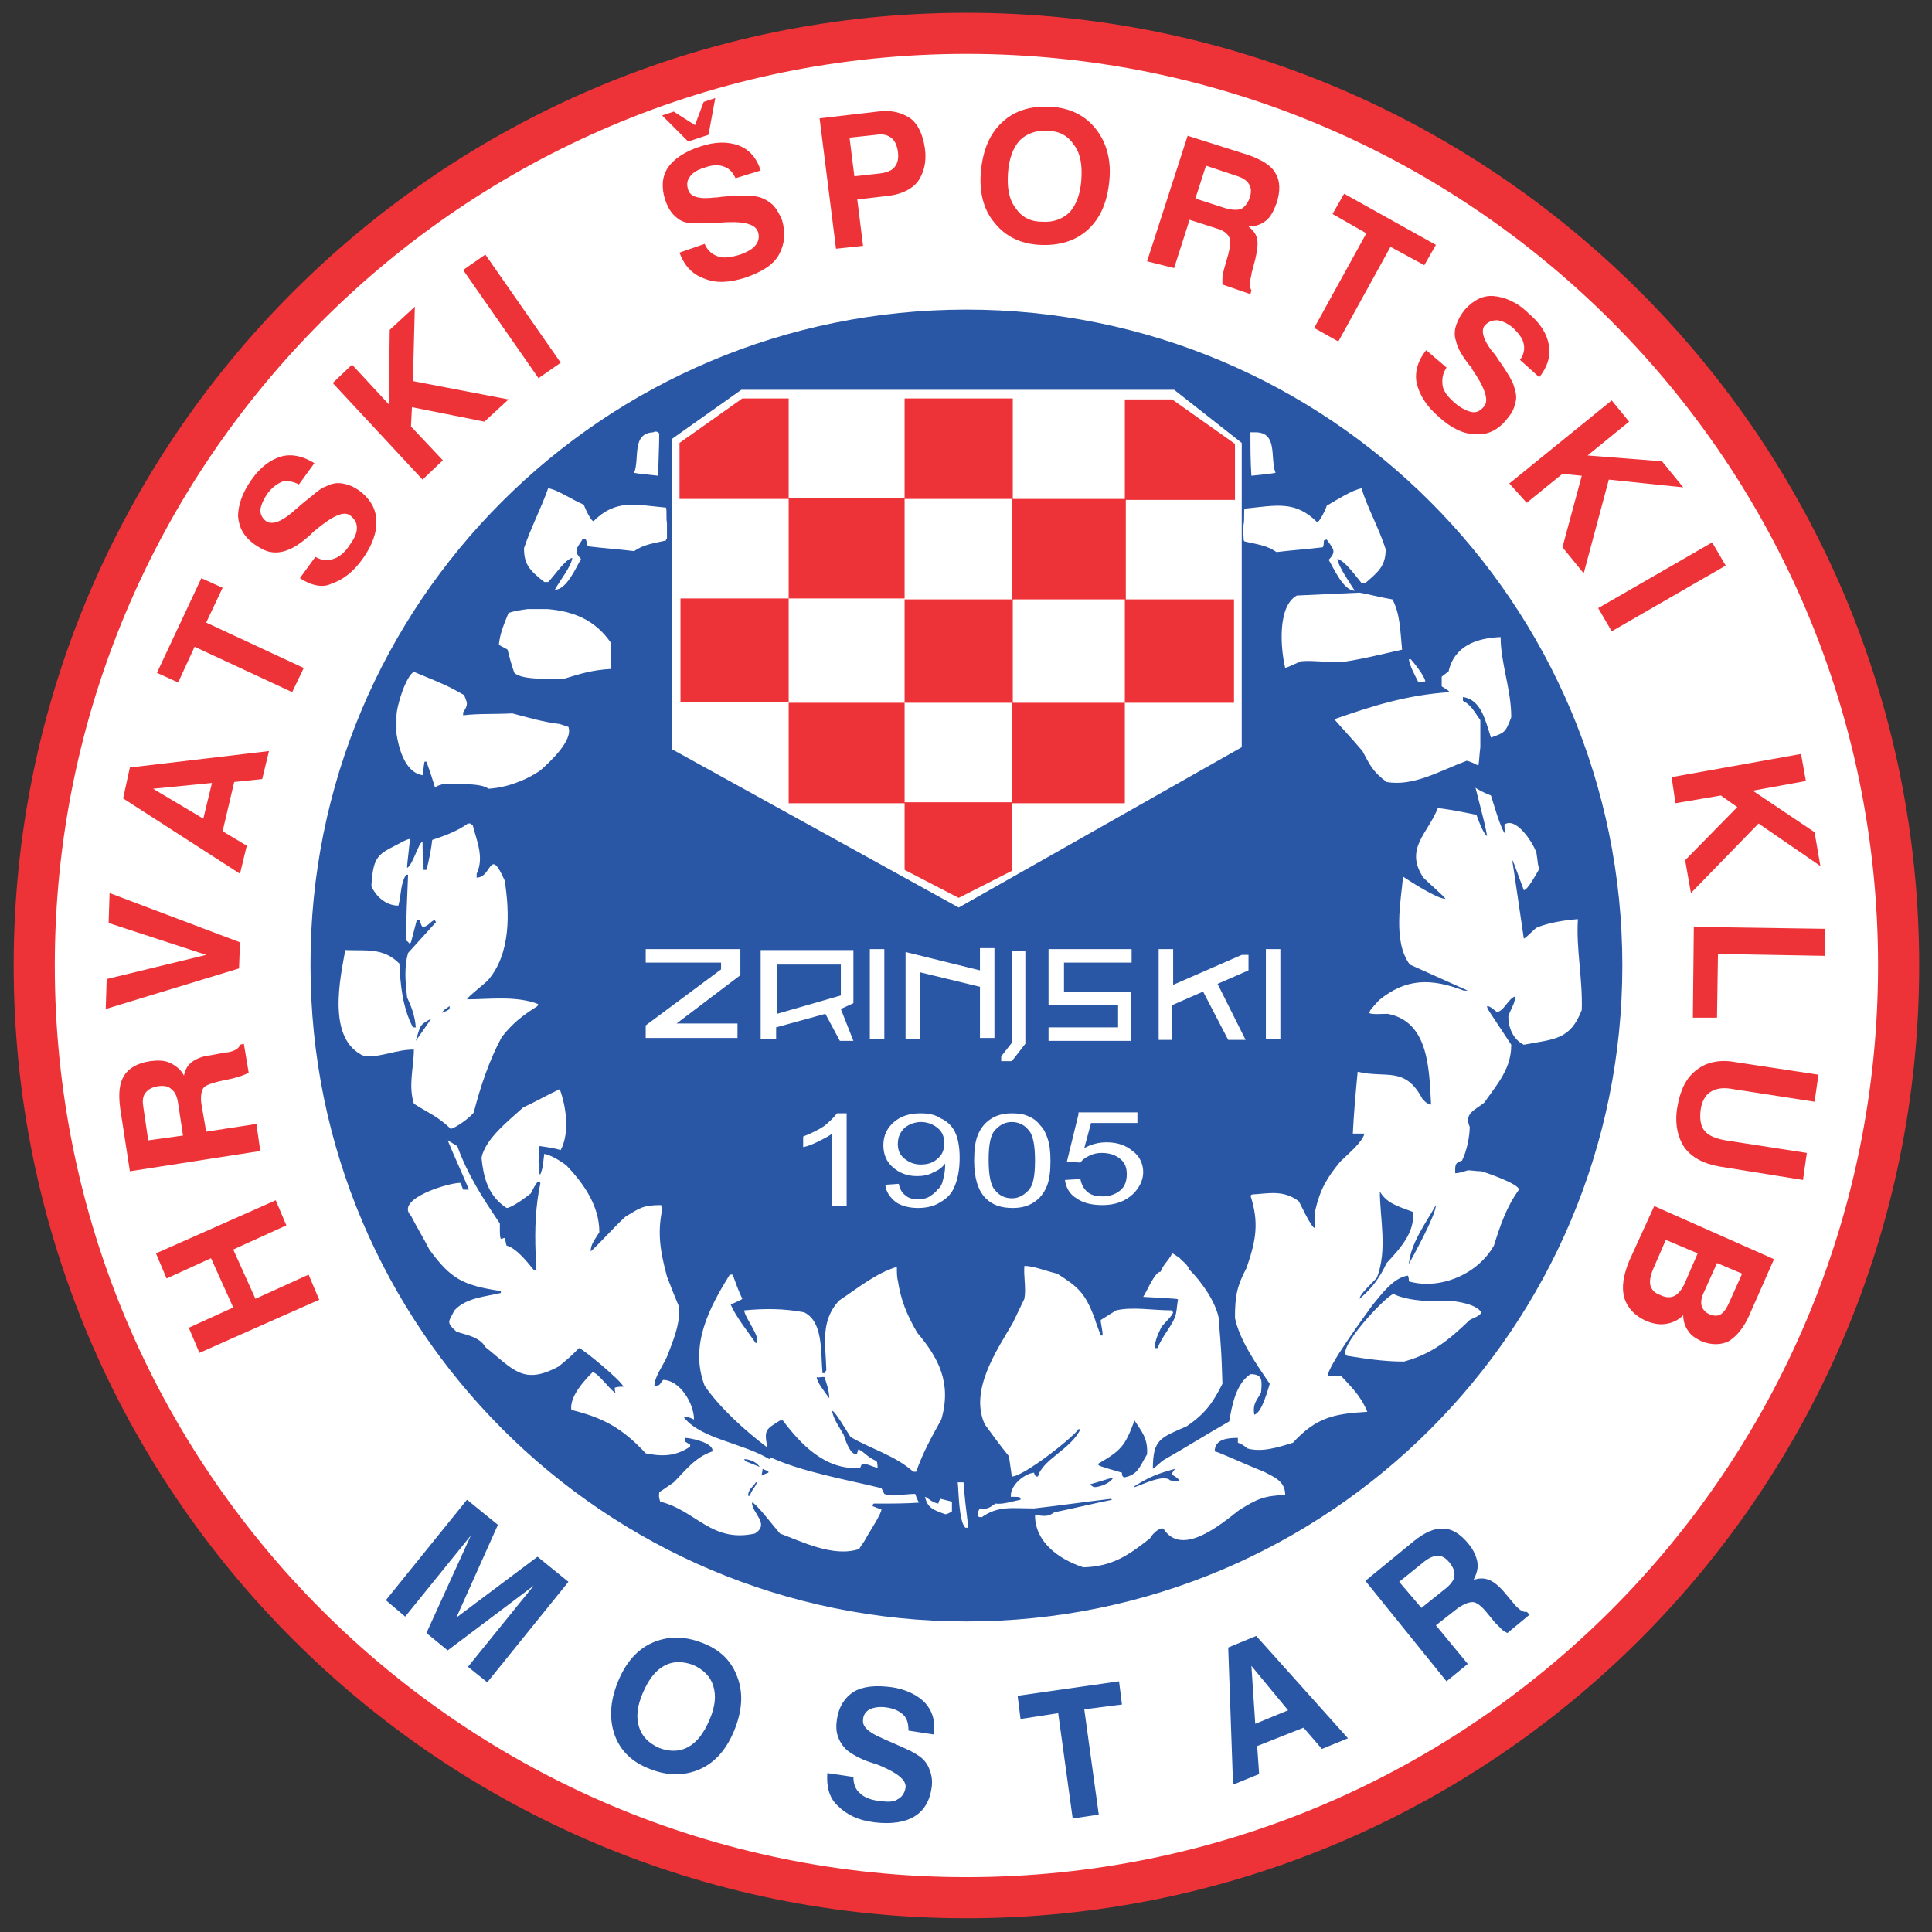 <?xml version="1.0" encoding="utf-8"?>
<!-- Generator: Adobe Illustrator 21.1.0, SVG Export Plug-In . SVG Version: 6.00 Build 0)  -->
<svg version="1.1" id="Layer_1" xmlns="http://www.w3.org/2000/svg" xmlns:xlink="http://www.w3.org/1999/xlink" x="0px" y="0px"
	 viewBox="0 0 200 200" style="enable-background:new 0 0 200 200;" xml:space="preserve">
<rect x="0" y="0" width="200" height="200" fill="#333333" stroke="none"/>
<style type="text/css">
	.st0{fill:#FFFFFF;stroke:#EE3338;stroke-width:4.256;stroke-miterlimit:22.926;}
	.st1{fill:#2957A5;}
	.st2{fill:#FFFFFF;}
	.st3{fill:#EE3338;}
</style>
<g id="layer1" transform="translate(-174.156,-272.25)">
	<path id="path64" class="st0" d="M274.2,275.7c53.3,0,96.5,43.2,96.5,96.5c0,53.3-43.2,96.5-96.5,96.5c-53.3,0-96.5-43.2-96.5-96.5
		C177.7,319,220.9,275.7,274.2,275.7z"/>
	<path id="path66" class="st1" d="M274.2,304.3c37.5,0,67.9,30.4,67.9,67.9c0,37.5-30.4,67.9-67.9,67.9c-37.5,0-67.9-30.4-67.9-67.9
		C206.2,334.7,236.6,304.3,274.2,304.3"/>
	<path id="path68" class="st2" d="M243.7,317.7l7.2-5.1h44.8l7,5.5v31.5l-29.3,16.6l-29.7-16.4L243.7,317.7L243.7,317.7z"/>
	<path id="path70" class="st3" d="M267.8,313.5v10.4h11.1v10.4h-11.1v10.7H279v-10.7h11.6v10.7h11.3v-10.7h-11.2v-10.3H302v-5.8
		l-6.5-4.6h-4.9v10.3H279v-10.4H267.8z M267.8,334.2v-10.4h-12v-10.3H251l-6.5,4.6v5.8h11.3v10.3H267.8z M255.8,334.2h-11.2v10.7
		h11.2V334.2z M255.8,345v10.4h12V345H255.8z M278.9,345v10.4h11.7V345H278.9z M267.8,355.4v6.9l5.6,2.9l5.5-2.8v-7.1H267.8z"/>
	<path id="path92" class="st2" d="M241.8,317c-2.3,0.1-1.4,2.7-2,4.2c0.6,0.1,0.6,0.1,2.5,0.3c0-1.5,0.1-3,0.1-4.4
		c0,0-0.1,0-0.1-0.1C242.1,316.9,241.9,316.9,241.8,317L241.8,317z M304.1,317c-0.2,0-0.3,0-0.5,0c0,0,0,0,0,0.1
		c0,1.5,0,2.9,0.1,4.4c1.9-0.2,1.9-0.2,2.5-0.3C305.6,319.7,306.5,317,304.1,317L304.1,317z M230.9,322.8c-0.7,2-1.8,4.1-2.5,6.2
		c0,1.7,0.6,2.3,2.1,3.5h0.4c0.7-0.7,1.7-2.3,2.5-2.5c-0.1,0.9-1.4,2.5-1.8,3.3c1.2,0,2.2-2.3,2.7-3.2c-0.9-0.9-0.3-1.2,0.2-2.1
		c0.1,0,0.2,0.1,0.3,0.1c0.1,0.2,0.1,0.4,0.2,0.7c1.6,0.2,3.2,0.3,4.8,0.5c1-0.7,2-0.8,3.3-1.1c0-0.1,0-0.2,0.1-0.2
		c0-0.3,0-1.2,0-1.6c-0.1-0.4,0-1.4-0.1-1.6c-3.2-0.3-5.2-0.9-7.5,1.4c-0.3,0-1-1.6-1-1.7C233.2,323.9,231.8,322.9,230.9,322.8
		L230.9,322.8z M315.1,322.8c-1,0.2-2.4,1.1-3.6,1.8c0,0.1-0.7,1.7-1,1.7c-2.3-2.3-4.3-1.7-7.5-1.4c-0.1,0.1,0,1.1-0.1,1.6
		c-0.1,0.4,0,1.3,0,1.6c0,0.1,0,0.1,0.1,0.2c1.3,0.3,2.3,0.4,3.3,1.1c1.6-0.2,3.2-0.3,4.8-0.5c0.1-0.2,0.1-0.5,0.1-0.7
		c0.1,0,0.2-0.1,0.3-0.1c0.6,0.9,1.1,1.2,0.2,2.1c0.5,0.8,1.5,3.2,2.7,3.2c-0.5-0.8-1.7-2.5-1.8-3.3c0.8,0.2,1.9,1.8,2.5,2.5h0.4
		c1.4-1.2,2.1-1.8,2.1-3.5C316.9,326.9,315.7,324.8,315.1,322.8L315.1,322.8z M314.9,333.6c-2.2,0.1-4.4,0.2-6.5,0.3
		c-2,1.1-1.7,5.4-1.2,7.5c0.6-0.2,1.1-0.5,1.7-0.7c1.2-0.1,2.2,0.1,4.1,0.1c2.1-0.3,4.1-0.8,6.3-1.3c-0.2-2-0.2-3.7-1-5.2
		C317.1,334.1,316,333.8,314.9,333.6z M228.8,335.3c-0.8,0.1-1.4,0.2-2,0.4c-0.4,1-0.9,2.1-1,3.3c0.3,0.2,0.6,0.3,0.9,0.5
		c0.2,0.8,0.4,1.6,0.7,2.4c0.8,0.8,4,0.6,5.2,0.6c1.6-0.5,2.9-0.9,4.8-1c0-0.9,0-1.8,0-2.7c-1.7-2.5-4.1-3.3-6.6-3.5
		C230.1,335.3,229.4,335.3,228.8,335.3L228.8,335.3z M329.5,338.2c-2.5,0.1-4.8,0.9-5.4,3.6c-0.2,0.1-0.2,0.1-0.7,0.5
		c0,0.3,0,0.7,0,1c0.6,0.4,0.7,0.4,0.8,0.6c-4.4,0.3-7.9,1.4-11.9,2.8c0.1,0.2,1.9,2.1,2.9,3.3c0.7,1.3,1,2.1,2.5,3.2
		c2.8,0.5,5.6-1.2,8.3-2.2c0.4,0.1,0.8,0.3,1.2,0.5c0.1-0.6,0.1-1.2,0.2-1.9c0-0.9,0-1.9,0-2.8c-0.7-1-1-1.6-1.8-2v-0.4
		c1.9,0.3,2.3,2.4,2.9,4.2c1.4-0.5,1.5-0.5,2.1-2.1C330.6,343.6,329.5,340.9,329.5,338.2L329.5,338.2z M320,340.5
		c0.1,0.7,0.6,1.6,1,2.4c0.2-0.1,0.4-0.1,0.7-0.1c0-0.5-1.3-2.1-1.5-2.3H320z M217,341.8c-0.8,0.4-1.8,3.5-1.8,4.6
		c0,0.6,0,1.2,0,1.8c0.2,1.3,0.8,4,2.7,4.3c0.1-0.5,0.1-0.9,0.2-1.4c0.1,0,0.1,0,0.2,0c0.4,1.1,0.4,1.1,0.9,2.7
		c0.2-0.2,0.2-0.2,0.9-0.4c1,0,4-0.1,4.6,0.5c1.8-0.1,3.8-0.8,5.4-1.9c1-0.9,3.4-3.1,2.9-4.5c-0.3-0.1-0.6-0.2-0.9-0.3
		c-1.7-0.2-3.4-0.7-4.9-1.1c-1.9,0.1-3.5,0-5.1,0.2c0-0.1,0-0.2,0-0.3c0.6-0.9,0.4-1,0.1-1.8C220.4,343.2,220.4,343.2,217,341.8
		L217,341.8z M326.9,353.8c1,3.9,1,3.9,1.2,5c-0.4-0.2-1-1.9-1.1-2.2c-2.5-0.5-2.5-0.5-4-0.7c-1,2.6-3.5,4.2-1.5,7.2
		c0.7,0.7,2,1.8,2.3,2.2c-0.9,0-3.8-1.9-4.4-2.3c-0.2,2.4-1.1,6.7,0.7,9.1c2,0.9,4,1.8,6,2.7c-0.2,0-0.3,0-0.4,0
		c-3.4-1.3-6-1.3-8.8,1c-0.9,1-0.9,1-1,1.3c0.1,0.2,1.5,0.1,1.9,0.1c4.3,0.8,4.3,5.8,4.5,9.4c-0.5-0.1-0.7-0.4-0.9-0.6
		c-1.8-3.4-3.7-2.1-6.7-2.8c-0.2,2.1-0.4,4.3-0.5,6.4h1.2c-0.2,0.9-1.8,2.2-2.5,2.9c-1.4,1.7-2.1,2.9-2.6,5.1c0,0.6,0,1.2,0,1.8
		c-0.4,0-1.6-2.7-1.7-2.8c-1.6-1.2-3.1-0.8-4.8-0.7c-0.1,0-0.1,0.1-0.2,0.1c0.9,2.8,0.6,4.6-0.4,7.5c-1,1.9-1.2,2.9-1.2,5.2
		c0.5,2.3,2.1,4.6,3.6,6.8c-0.2,0.6-0.8,3-1.6,3.2c-0.2-1.2,0.3-1.5,0.7-2.3c0.1-1.2,0.2-1.9-1.1-1.9c-1.5,1-1.9,3.2-2.2,4.9
		c-2.3,1.3-4.5,2.7-6.8,4c-0.3,0.2-0.9,0.8-1.1,0.9c0-3.1,0.8-3.2,3.5-4.4c1.9-1.3,2.7-2.4,3.7-4.4c-0.1-3.2-0.1-3.2-0.4-6.9
		c-0.4-1.8-1.9-3.8-3-4.9c-0.3-0.7-0.8-0.9-1-1.2c-0.3-0.2-0.7-0.5-0.8-0.5c-0.4,0.8-0.9,1.1-1.2,1.9c-0.6,0-1.4,2-1.8,2.6
		c3.6,0.2,3.6,0.2,3.6,0.3c-0.1,0.5-0.1,0.9-0.2,1.4c-0.2,1.1-1.5,2.4-1.9,3.6h-0.3c0-0.8,0.4-1.6,0.7-2.2c0.3-0.4,1.1-1.1,1.2-1.5
		c-0.1-0.1-0.1-0.1-0.1-0.2c-2,0-4.1-0.4-5.8,0c-0.5,0.3-1.1,0.7-1.6,1c0,0.4,0.2,1,0.2,1.6h-0.2c-0.2-0.6-0.5-1.3-0.6-1.7
		c-1-2.7-1.7-3.3-3.9-4.7c-1.3-0.3-2.4-0.8-3.4-0.8c-0.1,1,0.2,2.3,0,3.4c-0.4,0.8-0.8,1.7-1.2,2.5c-1.7,2.9-4.5,7-2.9,10.5
		c0.8,1.1,1.6,2.2,2.5,3.3c0.1,0.7,0.2,1.4,0.3,2.1c1.2,0,6.3-4,6.9-4.9h0.2c-1,2.1-3.9,3.1-4.4,4.9h-0.2c-0.1-0.1-0.2-0.3-0.2-0.4
		c-1,0.1-2.5,1.3-2.4,2.5c0.8,0,0.8,0,1,0.1v0.2c-1,0.2-1.8,0.5-2.6,0.4c-0.7,0.5-0.9,0.6-1.6,0.5c-0.2,0.3-0.2,0.3-0.2,0.8
		c0.1,0.1,0.1,0.1,0.4,0.1c1.7-1.2,3.1-0.9,5.4-0.9c2.7-0.3,5.4-0.7,8-1c0,0,0,0.1,0.1,0.1c-2,0.4-4,0.9-6,1.3
		c-0.8,0.6-1.3,0.3-2,0.3c0,2.7,2.3,4.5,5,5.4c2.9-0.1,4.5-1.1,6.9-3c0.2-0.4,1-1.2,1.4-1c1.9,3,6-0.5,7.8-1.9
		c1.9-1.2,2.6-1.5,4.8-1.6c0-1.5-1.3-1.9-2.2-2.4c-1.8-0.7-4.8-2.1-5.1-2.1c0-1.3,1.4-1.4,2.4-1.4v0.5c0.5,0.2,0.5,0.2,1,0.6
		c1.5,0.4,3.1-0.1,4.7-0.6c2.4-2.6,4.2-3,7.7-3.2c-0.7-1.7-1.7-2.6-2.7-3.7c-0.5,0-1,0-1.4,0c0-1,3.6-5.9,4.6-7.3
		c0.9-1.1,2.2-2.9,3.7-3.1c0.1,0.2,0.1,0.4,0.1,0.6c3.2,0.9,7.1-0.7,8.8-3.7c0.7-2.2,1.3-4,2.6-5.8c0-0.6-3.5-1.8-3.9-1.9
		c-0.5,0-1-0.1-1.4-0.1c-0.6,0.2-1,0.3-1.3,0.3c0-0.7-0.1-1.1,0.7-1.3c0.5-1,0.8-2.5,0.8-3.5c-0.6-1.4,0.5-1.7,1.5-2.5
		c1.5-2.1,2.8-3.6,2.8-6c-2.5-3.8-2.5-3.7-2.5-4c0.3,0,0.6,0.3,1,0.6c0.7,0,1.2-1.4,1.9-1.6c0,0.8-0.5,1.3-0.7,2.1
		c0,1,0.4,2.3,1.6,2.9c3.2-0.6,4.8-0.5,6-3.6c0.1-3.3-0.6-6.3-0.4-9.4c-1.4,0.1-3.2,0.4-4.3,0.9c-0.3,0.2-1.1,1.1-1.3,1.1
		c-1.1-7.5-1.1-7.5-1.2-8.1c0.1,0.1,0.1,0.1,1.2,3.1c0.4,0,1.3-1.7,1.6-2.2c-0.2-0.5-0.1-0.5-0.3-1.7c-0.4-1.1-2.1-3.7-3.3-2.9
		c0,0.3,0,0.6,0.1,1c-0.5-0.5-1.3-3.4-1.5-4C327.5,354.2,327.2,354,326.9,353.8L326.9,353.8z M222.8,357.5c-0.1,0-0.1,0-0.2,0
		c-1.1,0.8-2.5,1.3-3.7,1.7c-0.1,0.9-0.3,2-0.6,3.1c-0.1,0-0.2,0-0.3,0c0-0.2,0-0.4,0-0.7c-0.1-0.7-0.1-1.5-0.1-2.2
		c-0.4,0-1,2.4-1.6,2.7c0-0.3,0-0.3,0.3-3c-0.2,0-0.3,0.1-0.4,0.1c-2.8,1.5-3.4,1.3-3.6,4.8c0.4,0.9,1.4,2,2.8,2
		c0.3-1.1,0.2-2.3,0.8-3.2h0.2c-0.1,2.3-0.2,4.5-0.2,6.8c0.1,0.1,0.2,0.1,0.3,0.3c0.1,0,0.1,0,0.2-0.1c0.2-0.8,0.4-1.5,0.6-2.3h0.3
		c0.1,0.2,0.1,0.5,0.3,0.7c0.6,0,0.9-0.7,1.3-0.7c0,0.1,0,0.1,0.1,0.2c-1,1.1-1.9,2.1-2.9,3.2c-0.4,1.4-0.3,2.9-0.1,4.6
		c0.4,0.9,0.8,1.8,0.9,3.1h-0.3c-1.1-2.1-1.3-4.5-1.4-6.6c-1.7-1.7-3.5-1.3-5.6-1.4c-0.5,2.8-2,9.3,2,11c1.8,0.1,3.2-0.7,5.1-0.7
		c0,1.8-0.6,3.7,0,5.6c1.2,0.8,2.5,1.3,3.8,2.6c0.4,0,2.1-1.2,2.4-1.7c0.7-2.7,1.6-5.4,2.9-7.8c1.1-1.4,2.1-2.2,3.7-3.2
		c0-0.1,0-0.2,0.1-0.2c-2.3-0.9-5.1-0.5-7.4-0.5c0.1-0.2,0.1-0.2,2.1-1.9c2.5-2.8,2.3-7.2,1.8-10.4c-1.6-3.6-1.3-0.3-2.9-0.3v-0.4
		c0.8-1.7,0-3.4-0.4-5C222.9,357.5,222.8,357.5,222.8,357.5L222.8,357.5z M241,370.4v1.5h7.8v0.7l-7.8,5.8v1.3h9.5v-1.5h-6.3l6.6-5
		v-2.7H241z M252.9,370.5v9.3h1.6v-1.2l5.1-1.4l1.5,2.8h1.4l-1.3-3.3l1.3-0.6v-5.5H252.9z M264.2,370.5v9.3h1.5v-9.3H264.2z
		 M305.2,370.5v9.3h1.5v-9.3H305.2z M294.1,370.5l0,9.4h1.4v-3.6l3.2-1.4l2.6,5h1.8l-2.9-5.8l3.2-1.4v-1.6h-0.7l-7.1,3.1v-3.7H294.1
		z M282.7,370.6v5.7h7.2v2.3h-7.2v1.4h8.5v-5.1h-6.9v-3h7v-1.4H282.7z M275.6,370.6v2.1l-7.7-1.9l0,9h1.5v-6.9l6.2,1.5v5.3h1.5v-9.3
		H275.6L275.6,370.6z M278.9,370.6l0,9.6l-1.1,1.4v0.5h1.1l1.4-1.8v-9.6H278.9z M254.6,372.1h6.6v3.2l-6.6,1.9V372.1z M220.7,376.4
		v0.3c-0.3,0.2-0.3,0.2-0.8,0.4C220.1,376.8,220.1,376.8,220.7,376.4z M218.8,377.7c-1.6,2.3-1.6,2.3-1.6,2.3
		C217.7,378.4,217.5,378.4,218.8,377.7z M232.1,385c-1.3,0.6-2.5,1.3-3.8,1.9c-1.4,1.3-3.9,3.2-4.3,5.2c0.2,1.9,0.6,3.9,2.6,5.2
		c0.5,0,2-1.1,2.5-1.5c0.2-0.4,0.4-0.8,0.7-1.2c0.1,0,0.2,0,0.3,0.1c-0.5,2.4-0.6,4.7-0.5,7.3c0,0.6,0,1.2,0.1,1.8
		c-0.2-0.1-0.2-0.1-0.3-0.1c-0.8-1-1.9-2.3-2.8-2.5c-0.1-0.3-0.1-0.5-0.2-0.8c-0.1,0-0.3,0.1-0.4,0.1c-0.1-0.3-0.1-0.3-0.1-1.6
		c-1.9-2.8-3.4-5.2-4.4-8c-0.5-0.3-0.8-0.5-1-0.6c0.7,1.7,1.5,3.4,2.2,5.1h-0.6c-0.1-0.3-0.2-0.5-0.3-0.7c-1.3,0-6.8,1.7-5.1,3.4
		c0.6,1.2,1.3,2.3,1.9,3.5c2.2,3,3.4,3.7,7.4,4.3c0,0.1,0,0.1,0,0.2c-1.7,0.4-3.6,0.5-4.8,1.8c-0.6,1.2-0.9,1.2,0.2,2.2
		c0.8,0.3,2.4,0.5,3,1.6c2.9,2.3,3.9,4,7.6,2c1.2-1,1.2-1,2.1-1.9c0.4,0.1,4.3,3.3,4.6,4c-0.3,0-0.6,0-0.9,0.1c0,0.2,0,0.4,0.1,0.6
		c-0.9-0.7-1.8-2.1-2.4-2.2c-0.8,0.8-2.4,2.5-2.2,3.9c3.2,0.8,5.2,1.8,7.7,4.5c1.5,0.3,3,0.4,4.6-0.7c0-0.1,0-0.2,0-0.2
		c-0.2-0.1-0.3-0.2-0.5-0.3v-0.4c0.5,0,3,0.5,2.8,1.4c-1.8,0.6-2.8,2-4,3.2c-1.3,0.9-1.3,0.9-1.5,1c0,0.3-0.1,0.4,0.1,1
		c3.7,0.9,5.3,4.3,9.8,3.3c1.6-1-0.3-2.1-0.3-3.2c0.3-0.1,2.2,2.4,2.9,3.2c2.2,0.8,5.5,2.5,8.2,1.6c0.2-0.4,0.5-0.7,0.7-1.1
		c0.3-0.6,1.6-2.5,1.6-3c-0.3-0.1-0.6-0.2-0.8-0.3c-0.1,0-0.1,0-0.1-0.1c0-0.1,0-0.1,0.1-0.2h0.4c1.4,0,2.9,0,4.3-0.1
		c-0.2-0.3-0.3-0.6-0.4-0.9c-1,0-2.5,0.3-3.2,0c-0.1-0.2-0.2-0.4-0.3-0.6c-3.7-0.9-8.3-1.7-11.5-3.2c0,0.1,0,0.1-0.1,0.2
		c-2.8-1.7-7.2-2.1-8.9-4.4c0.2,0,0.5,0,1.1,0.3c0-1.7-1.5-4.1-3.2-4.1c-0.4,0.4-0.2,0.6-0.9,0.6c0-0.9,0.9-2.1,1.3-3
		c0.5-1.3,1-2.5,1.2-3.8v-1.5c-0.3-0.7-0.5-1.2-1.2-3c-0.7-2.6-1-4.5-0.5-6.9c0-0.2-0.1-0.3-0.1-0.5c-1.9,0-2.2,0.3-3.7,1.2
		c-1.2,1.1-2.4,2.5-3.6,3.6c0-0.8,0.5-1.3,0.9-2c0-2.8-1.7-5.1-3.4-6.9c-0.8-0.6-1.7-1.1-2.3-1.2c-0.1,0.6-0.1,1.4-0.4,2.1
		c-0.1,0-0.1,0-0.1,0c0-0.4,0-0.8,0-1.2h-0.1c0.1-1.8,0.1-1.8,0.1-1.7c0,0,0.1,0,0.1,0c0.7,0.1,1.4,0.2,2.1,0.4
		C233.2,389.4,232.7,386.6,232.1,385L232.1,385z M260.8,387.5c-0.3,0.4-0.7,0.8-1.3,1.3c-0.6,0.4-1.4,0.8-2.2,1.1v1.1
		c0.5-0.1,1-0.3,1.6-0.6c0.6-0.3,1-0.5,1.4-0.8v7.5h1.5v-9.6H260.8z M269.4,387.5c-1.1,0-2,0.3-2.7,0.9c-0.7,0.6-1.1,1.4-1.1,2.4
		c0,0.9,0.3,1.7,1,2.3c0.7,0.6,1.5,0.9,2.5,0.9c0.6,0,1.2-0.1,1.7-0.4c0.5-0.2,0.9-0.5,1.2-0.9c0,0.1,0,0.2,0,0.2
		c0,0.5-0.1,1-0.2,1.4c-0.1,0.5-0.3,0.9-0.6,1.1c-0.2,0.3-0.5,0.5-0.8,0.7c-0.3,0.2-0.7,0.3-1.2,0.3c-0.5,0-1-0.1-1.3-0.4
		c-0.3-0.2-0.6-0.6-0.7-1.2l-1.4,0.1c0.1,0.8,0.5,1.3,1.1,1.8c0.6,0.4,1.4,0.6,2.3,0.6c0.9,0,1.7-0.2,2.3-0.6
		c0.7-0.4,1.2-0.9,1.5-1.7c0.3-0.7,0.5-1.7,0.5-2.9c0-1.2-0.2-2.1-0.5-2.7c-0.3-0.6-0.8-1.1-1.5-1.4
		C270.9,387.6,270.2,387.5,269.4,387.5z M278.9,387.5c-0.9,0-1.6,0.2-2.2,0.6c-0.6,0.4-1,0.9-1.3,1.6c-0.3,0.7-0.4,1.6-0.4,2.7
		c0,1.8,0.4,3.1,1.2,3.9c0.7,0.7,1.6,1,2.8,1c0.9,0,1.6-0.2,2.2-0.6c0.6-0.4,1-0.9,1.3-1.6c0.3-0.7,0.4-1.6,0.4-2.7
		c0-1-0.1-1.7-0.3-2.3c-0.2-0.6-0.4-1-0.8-1.4c-0.3-0.4-0.7-0.7-1.2-0.9C280.2,387.6,279.6,387.5,278.9,387.5z M285.8,387.6
		l-1.2,4.9l1.4,0.1c0.2-0.3,0.5-0.5,0.9-0.7c0.4-0.2,0.8-0.3,1.3-0.3c0.8,0,1.4,0.2,1.9,0.6c0.5,0.4,0.7,0.9,0.7,1.6
		c0,0.7-0.2,1.3-0.7,1.7c-0.5,0.4-1.1,0.6-1.8,0.6c-0.6,0-1.1-0.1-1.5-0.4c-0.4-0.3-0.7-0.8-0.8-1.4l-1.6,0.1
		c0.1,0.8,0.5,1.5,1.2,1.9c0.7,0.5,1.6,0.7,2.7,0.7c1.3,0,2.4-0.4,3.2-1.2c0.6-0.6,1-1.4,1-2.2c0-0.9-0.4-1.7-1.1-2.2
		c-0.7-0.6-1.6-0.9-2.7-0.9c-0.8,0-1.6,0.2-2.3,0.6l0.7-2.6h4.8v-1.1H285.8z M269.5,388.4c0.6,0,1.2,0.2,1.7,0.6
		c0.5,0.4,0.7,0.9,0.7,1.6c0,0.7-0.2,1.2-0.7,1.6c-0.4,0.4-1,0.6-1.7,0.6c-0.7,0-1.2-0.2-1.7-0.6c-0.5-0.4-0.7-0.9-0.7-1.5
		c0-0.7,0.2-1.2,0.7-1.7C268.3,388.6,268.9,388.4,269.5,388.4z M278.9,388.4c0.7,0,1.3,0.3,1.7,0.8c0.5,0.5,0.7,1.6,0.7,3.2
		c0,1.6-0.2,2.6-0.7,3.1c-0.5,0.5-1,0.8-1.7,0.8c-0.7,0-1.3-0.3-1.7-0.8c-0.5-0.5-0.7-1.6-0.7-3.2c0-1.6,0.2-2.7,0.8-3.2
		C277.7,388.7,278.2,388.4,278.9,388.4z M317,395.6c0.7,1.2,1.8,1.5,3.4,2.1c0.3,2.1-1.4,3.9-2.7,5.3c-0.7,1.5-1.5,2.6-2.8,3.7
		c0-0.5,1.4-1.7,1.8-2.2C317.8,401.6,317,398.4,317,395.6z M322.8,397c0,1-2.2,5-2.8,6.1C320.2,400.9,321.8,398.8,322.8,397z
		 M267,403.4c-2.1,0.6-4.2,2.3-6,3.5c-1.9,2.1-1.4,4.3-1.3,7.2c-0.1,0.1-0.1,0.2-0.2,0.3h-0.2c-0.2-2.2,0.1-5.3-1.9-6.3
		c-2.1-0.4-4.1-0.4-6.2-0.2c0,0.7,1.9,3,1.2,3.4c-0.9-1.3-2.1-2.8-2.6-4c1.1-0.5,1.1-0.5,1.2-0.6c-0.4-0.8-0.7-1.7-1-2.5
		c-0.1,0-0.2,0-0.3,0c-2.1,3.4-4.2,7.3-2.6,11.5c1.5,2.2,4.1,4.6,6.5,6.4c-0.4-1.9-0.1-1.9,1.3-2.8c0.1,0,0.2,0,0.3,0
		c1.8,2.4,4.4,5.2,8,4.9c0.1-0.2,0.1-0.3,0.2-0.4c0.7,0,0.8,0.2,1.6,0.4c0-0.2,0-0.5-0.1-0.7c-1-0.4-1.4-1.1-1.9-1.2
		c-0.1,0.4-0.1,0.4-0.2,0.5c-0.7,0-1.2-1.7-1.3-2c-0.5-0.9-1.1-1.7-1.2-2.5c0.3,0,1.5,2.1,1.9,2.7c2,1.2,4.6,1.9,6.5,3.6
		c0.1,0,0.2,0,0.3,0c0.7-2,1.6-3.6,2.6-5.4c1.1-3.8-0.3-6.4-2.5-9c-1.1-1.9-1.7-3.4-2-5.4C267,404.5,267,403.9,267,403.4L267,403.4z
		 M318.4,406.2c-0.9,0.3-6,5.8-4.8,6.4c1.9,0.3,3.8,0.6,5.9,0.6c2.9-0.8,4.6-2.2,6.8-4.3c0.3-0.2,1.1-0.4,1.2-0.8
		c-0.6-0.9-2.5-1.1-3.2-1.2h-2.9C320.3,406.8,319.2,406.6,318.4,406.2z M259.3,414.8c0.1,0,0.1,0,0.2,0c0.2,0.6,0.5,1.4,0.5,2.2
		c-0.5-0.7-1.3-1.7-1.3-2.2C258.8,414.9,259,414.8,259.3,414.8z M291.6,419.3c0.7,1.1,1.4,1.8,1.3,3.5c-0.8,1.3-0.9,2.1-2.4,2.4
		c-0.2-0.2-0.2-0.2-0.2-0.5c-2.4-0.7-2.4-0.7-2.5-0.9C290.2,422.4,290.6,422,291.6,419.3z M251.2,423.3c0.4,0,1.2,0.2,1.6,0.8
		c-0.5-0.2-1-0.4-1.5-0.6C251.3,423.4,251.2,423.4,251.2,423.3z M253.1,424.3c0.2,0.1,0.4,0.2,0.6,0.2v0.2c-0.3,0.1-0.5,0.2-0.7,0.3
		C253,424.8,253.1,424.6,253.1,424.3z M295.8,424.3c-0.3,0.4-0.3,0.4-0.3,0.6c0.1,0.1,0.6,0.3,0.8,0.7c-0.4,0-0.4,0-1-0.1
		c-0.7-0.7-3,0.5-3.7,0.7c0-0.1,0-0.1,0-0.1C293.2,425.1,294,424.8,295.8,424.3L295.8,424.3z M289.4,425.2c-0.3,0.6-1.4,1-2,1
		c-0.2-0.1-0.3-0.2-0.4-0.3C287.8,425.7,288.6,425.4,289.4,425.2z M252.4,425.7h0.1c-0.1,0.5-0.6,0.8-0.7,1.4c-0.1,0-0.1,0-0.2,0
		C251.6,426.4,252.1,426.2,252.4,425.7L252.4,425.7z M273.3,425.7c0.1,0.8,0.1,4.1,0.8,4.7h0.3c-0.2-1.6-0.4-3.2-0.5-4.7H273.3z
		 M269.9,427.2c0.3,1.1,0.7,1.3,2.1,1.8c0.2,0,0.4-0.1,0.7-0.3v-1c-0.4-0.1-0.8-0.2-1.2-0.3c-0.1,0.2-0.2,0.3-0.2,0.5
		C270.6,427.8,270.1,427.2,269.9,427.2z"/>
	<path id="path110" class="st3" d="M207.2,406.8l-12.4,5.5l-1.1-2.6l4.6-2.1l-2.3-5.1l-4.6,2.1l-1.1-2.6l12.4-5.5l1.1,2.6l-5.5,2.5
		l2.3,5.1l5.5-2.5L207.2,406.8z M193.1,389.8l-0.5-3.3c-0.1-0.7-0.3-1.2-0.7-1.5c-0.3-0.3-0.8-0.4-1.4-0.3c-0.6,0.1-1,0.3-1.3,0.7
		c-0.3,0.4-0.3,0.9-0.2,1.5l0.5,3.4L193.1,389.8L193.1,389.8z M201.1,391.4l-13.5,2.1l-1-6.5c-0.2-1.5-0.1-2.6,0.4-3.4
		c0.5-0.8,1.4-1.3,2.7-1.5c0.8-0.1,1.5-0.1,2.1,0.2c0.6,0.3,1.1,0.7,1.4,1.3c0.1-0.6,0.4-1.1,0.8-1.4c0.4-0.3,1-0.6,1.9-0.7l1.6-0.3
		c0,0,0,0,0.1,0c0.8-0.1,1.3-0.4,1.4-0.8l0.4-0.1l0.5,3c-0.2,0.1-0.4,0.2-0.7,0.3c-0.3,0.1-0.6,0.2-1,0.3l-1.4,0.3
		c-0.8,0.2-1.4,0.4-1.6,0.7c-0.2,0.3-0.3,0.9-0.2,1.6l0.5,2.9l5.2-0.8L201.1,391.4L201.1,391.4z M198.9,372.5l-13.8,4.2l0.1-3.1
		l10.3-2.5l-10.1-3.3l0.1-3.1l13.5,5.1L198.9,372.5L198.9,372.5z M190,353.9l5.2,3.1l0.9-3.7L190,353.9z M186.9,354.9l0.7-3.2
		L202,350l-0.7,2.9l-2.9,0.3l-1.2,5.1l2.5,1.5l-0.7,2.9L186.9,354.9L186.9,354.9z M204.4,343.9l-10.1-4.7l-1.7,3.7l-2.2-1l4.6-9.8
		l2.2,1l-1.7,3.6l10.1,4.7L204.4,343.9z M205.2,332.1l1.6-2.2c0.7,0.4,1.3,0.4,1.9,0.2c0.6-0.2,1.2-0.7,1.7-1.5
		c0.5-0.7,0.7-1.2,0.7-1.7c0-0.5-0.2-0.9-0.7-1.3c-0.7-0.5-1.9,0.1-3.8,1.7c0,0,0,0-0.1,0.1c0,0-0.1,0.1-0.2,0.2
		c-1,0.9-1.8,1.4-2.4,1.6c-0.5,0.2-1.1,0.3-1.7,0.2c-0.6-0.1-1.1-0.4-1.7-0.8c-1.1-0.8-1.6-1.7-1.7-2.9c0-1.1,0.4-2.4,1.4-3.8
		c0.9-1.3,2-2.1,3.1-2.4c1.1-0.3,2.3,0,3.4,0.7l-1.6,2.2c-0.6-0.3-1.1-0.4-1.7-0.3c-0.5,0.2-1.1,0.6-1.6,1.3
		c-0.4,0.6-0.6,1.1-0.7,1.6c0,0.5,0.2,0.9,0.6,1.2c0.6,0.4,1.5,0.1,2.7-0.9c0.3-0.3,0.6-0.5,0.8-0.7c0.8-0.7,1.4-1.1,1.7-1.4
		c0.4-0.3,0.7-0.5,1-0.6c0.6-0.3,1.1-0.4,1.7-0.3c0.6,0.1,1.1,0.3,1.7,0.7c1.1,0.8,1.8,1.9,1.8,3.1c0.1,1.2-0.4,2.6-1.4,4
		c-1,1.4-2.1,2.2-3.3,2.6C207.6,333.1,206.4,332.9,205.2,332.1L205.2,332.1z M217.9,321.9l-9.3-10l2-1.9l3.8,4.1l0.1-7.7l2.6-2.4
		l-0.2,7.7l9.9,1.9l-2.5,2.3l-7.5-1.5l-0.1,2l3.3,3.5L217.9,321.9L217.9,321.9z M229.9,311.4l-7.8-11.2l2.3-1.6l7.8,11.2
		L229.9,311.4L229.9,311.4z M244.5,298.4l2.6-0.9c0.3,0.7,0.8,1.1,1.4,1.3c0.6,0.2,1.3,0.1,2.3-0.2c0.8-0.3,1.3-0.6,1.6-1
		c0.3-0.4,0.4-0.9,0.2-1.4c-0.3-0.8-1.6-1.1-4-0.9c0,0-0.1,0-0.1,0c-0.1,0-0.2,0-0.3,0c-1.3,0.1-2.3,0.1-2.9,0
		c-0.6-0.1-1-0.4-1.4-0.8c-0.4-0.4-0.7-1-0.9-1.6c-0.4-1.3-0.3-2.4,0.3-3.3c0.6-0.9,1.8-1.7,3.4-2.2c1.5-0.5,2.8-0.5,3.9-0.1
		c1.1,0.4,1.9,1.3,2.3,2.6l-2.6,0.8c-0.3-0.6-0.6-1-1.2-1.2c-0.5-0.2-1.2-0.2-2,0.1c-0.7,0.2-1.2,0.5-1.5,0.9
		c-0.3,0.4-0.4,0.8-0.2,1.4c0.2,0.7,1.1,1,2.7,0.8c0.4,0,0.8-0.1,1-0.1c1-0.1,1.8-0.1,2.2-0.1c0.4,0,0.8,0,1.2,0.1
		c0.6,0.1,1.1,0.4,1.6,0.8c0.4,0.4,0.7,0.9,1,1.6c0.4,1.3,0.3,2.5-0.3,3.6s-1.8,1.8-3.5,2.4c-1.6,0.5-3,0.6-4.2,0.1
		C245.9,300.7,245,299.8,244.5,298.4L244.5,298.4z M242.7,284.2l1.2-0.4l2.2,1.4l0.9-2.4l1.2-0.4l-0.7,3.8l-2.1,0.7L242.7,284.2
		L242.7,284.2z M262.6,290.5l2.7-0.3c0.7-0.1,1.2-0.3,1.5-0.7c0.3-0.4,0.4-0.9,0.3-1.6c-0.1-0.6-0.3-1.1-0.7-1.4
		c-0.4-0.3-0.9-0.4-1.5-0.3l-2.8,0.3L262.6,290.5L262.6,290.5z M262.9,292.9l0.6,4.8l-2.8,0.3l-1.7-13.5l6-0.7
		c1.4-0.2,2.5,0.1,3.4,0.7c0.8,0.6,1.3,1.7,1.5,3.1c0.2,1.4-0.1,2.5-0.7,3.4c-0.6,0.8-1.6,1.3-2.9,1.5L262.9,292.9z M278.5,290.2
		c-0.1,1.5,0.1,2.7,0.8,3.6c0.6,0.9,1.5,1.4,2.7,1.4c1.2,0.1,2.2-0.3,2.9-1c0.7-0.8,1.1-1.9,1.2-3.4c0.1-1.5-0.1-2.7-0.8-3.6
		c-0.6-0.9-1.5-1.4-2.7-1.4c-1.2-0.1-2.2,0.3-2.9,1C279,287.6,278.6,288.7,278.5,290.2L278.5,290.2z M275.7,290
		c0.2-2.2,0.9-3.9,2.2-5.1c1.3-1.2,2.9-1.7,5-1.6c2,0.1,3.6,0.9,4.7,2.3c1.1,1.4,1.6,3.2,1.4,5.3c-0.2,2.2-0.9,3.9-2.2,5.1
		c-1.3,1.2-3,1.7-5,1.6c-2-0.1-3.6-0.9-4.7-2.3C276,294,275.5,292.2,275.7,290L275.7,290z M297.9,292.8l3.1,1
		c0.7,0.2,1.2,0.2,1.6,0.1c0.4-0.2,0.7-0.6,0.9-1.1c0.2-0.6,0.2-1,0-1.4c-0.2-0.4-0.6-0.7-1.2-0.9l-3.3-1.1L297.9,292.8L297.9,292.8
		z M292.9,299.3l4.2-13l6.3,2c1.4,0.5,2.4,1.1,2.8,1.9c0.5,0.8,0.5,1.9,0.1,3.1c-0.3,0.8-0.6,1.4-1.1,1.8c-0.5,0.4-1.1,0.6-1.8,0.6
		c0.5,0.4,0.8,0.8,0.9,1.3c0.1,0.5,0,1.2-0.2,2.1l-0.4,1.5c0,0,0,0,0,0.1c-0.2,0.8-0.2,1.3,0,1.6l-0.1,0.4l-2.9-1c0-0.2,0-0.5,0-0.7
		c0-0.3,0.1-0.6,0.2-1l0.4-1.4c0.2-0.8,0.3-1.4,0.1-1.8c-0.2-0.4-0.6-0.7-1.3-0.9l-2.8-0.9l-1.6,5L292.9,299.3L292.9,299.3z
		 M310.2,306.2l5.4-9.8l-3.5-2l1.2-2.1l9.5,5.3l-1.2,2.1l-3.5-1.9l-5.4,9.8L310.2,306.2L310.2,306.2z M321.8,308.5l2.1,1.8
		c-0.4,0.6-0.5,1.2-0.4,1.9c0.1,0.6,0.6,1.2,1.3,1.8c0.6,0.5,1.2,0.8,1.7,0.9c0.5,0.1,0.9-0.1,1.3-0.6c0.5-0.6,0.1-1.9-1.3-3.9
		c0,0,0,0,0-0.1c0-0.1-0.1-0.1-0.2-0.2c-0.8-1-1.3-1.9-1.4-2.5c-0.2-0.5-0.2-1.1,0-1.7c0.2-0.6,0.5-1.1,0.9-1.6c0.9-1,1.9-1.5,3-1.4
		c1.1,0.1,2.4,0.6,3.6,1.8c1.2,1,1.9,2.1,2.1,3.3c0.2,1.2-0.2,2.3-1,3.3l-2-1.8c0.4-0.5,0.5-1.1,0.4-1.6c-0.1-0.6-0.5-1.1-1.1-1.7
		c-0.6-0.5-1.1-0.7-1.6-0.8c-0.5,0-0.9,0.1-1.3,0.5c-0.5,0.5-0.2,1.5,0.7,2.7c0.3,0.3,0.5,0.6,0.6,0.8c0.6,0.8,1,1.5,1.2,1.8
		c0.2,0.4,0.4,0.7,0.5,1.1c0.2,0.6,0.3,1.2,0.1,1.7c-0.1,0.6-0.4,1.1-0.9,1.7c-0.9,1.1-2,1.6-3.2,1.5c-1.2,0-2.5-0.6-3.8-1.8
		c-1.3-1.1-2-2.3-2.3-3.5C320.6,310.8,320.9,309.6,321.8,308.5L321.8,308.5z M330.4,322.3l10.6-8.6l1.8,2.2l-4.3,3.5l7.7,0.6
		l2.2,2.7l-7.7-0.8l-2.6,9.7l-2.2-2.7l2-7.4l-2-0.2l-3.7,3L330.4,322.3L330.4,322.3z M339.6,335.2l11.8-6.8l1.4,2.4l-11.8,6.8
		L339.6,335.2L339.6,335.2z M347.2,352.7l13.4-2.4l0.5,2.8l-5.5,1l6.4,4.3l0.6,3.5l-6.4-4.4l-7,7.2l-0.6-3.4l5.4-5.5l-1.7-1.2
		l-4.7,0.8L347.2,352.7L347.2,352.7z M349.5,368.2l13.6,0.2l0,2.8l-11.1-0.2l-0.1,6.6l-2.5,0L349.5,368.2L349.5,368.2z M362.4,383.5
		l-0.4,2.8l-8.4-1.3c-1-0.2-1.8-0.1-2.4,0.3c-0.5,0.3-0.9,1-1,1.9c-0.1,0.9,0,1.6,0.4,2.1c0.4,0.5,1.1,0.8,2.2,1l8.4,1.3l-0.4,2.8
		l-8.7-1.4c-1.6-0.3-2.8-0.9-3.6-2c-0.7-1.1-1-2.5-0.7-4.2c0.3-1.7,0.9-3,2-3.8c1-0.8,2.4-1.1,4-0.8L362.4,383.5L362.4,383.5z
		 M346.6,400.6l-1.3,3c-0.3,0.7-0.4,1.3-0.3,1.7c0.1,0.4,0.4,0.8,1,1c0.6,0.3,1.1,0.3,1.5,0.1c0.4-0.2,0.8-0.7,1.1-1.4l1.3-3
		L346.6,400.6z M351.9,403l-1.3,2.9c-0.3,0.6-0.4,1.1-0.3,1.5c0.1,0.4,0.4,0.7,0.8,0.9c0.5,0.2,0.9,0.2,1.2,0
		c0.3-0.2,0.6-0.6,0.9-1.3l1.3-2.9L351.9,403L351.9,403z M345.4,397.1l12.4,5.5l-2.6,5.9c-0.6,1.3-1.3,2.1-2.1,2.6
		c-0.8,0.4-1.8,0.4-2.8,0c-0.6-0.3-1.1-0.6-1.4-1.1c-0.3-0.4-0.5-1-0.5-1.6c-0.5,0.5-1.1,0.8-1.8,0.9c-0.6,0.1-1.3,0-2-0.3
		c-1.2-0.5-2-1.4-2.3-2.4c-0.3-1.1-0.1-2.3,0.5-3.8L345.4,397.1L345.4,397.1z"/>
	<path id="path112" class="st1" d="M214.1,437.9l8.4-10.4l3.2,2.6l-4.3,9.6l8.4-6.3l3.2,2.6l-8.4,10.4l-2-1.6l6.8-8.4l-8.9,6.7
		l-2.2-1.8l4.6-10.1l-6.8,8.4L214.1,437.9L214.1,437.9z M240.7,447.5c-0.6,1.4-0.7,2.5-0.4,3.5c0.3,1,1,1.7,2.1,2.2
		c1.1,0.4,2.1,0.4,3-0.1c0.9-0.5,1.6-1.4,2.2-2.8c0.6-1.4,0.7-2.5,0.4-3.5c-0.3-1-1-1.7-2.1-2.2c-1.1-0.4-2.1-0.4-3,0.1
		C242,445.2,241.3,446.1,240.7,447.5L240.7,447.5z M238.1,446.4c0.8-2,2-3.4,3.6-4.1c1.6-0.7,3.3-0.7,5.1,0c1.9,0.7,3.1,1.9,3.7,3.6
		c0.6,1.6,0.5,3.4-0.3,5.4c-0.8,2-2,3.4-3.6,4.1c-1.6,0.7-3.3,0.7-5.1,0c-1.9-0.7-3.1-1.9-3.7-3.5
		C237.2,450.2,237.3,448.4,238.1,446.4L238.1,446.4z M259.8,455.8l2.7,0.4c0,0.7,0.2,1.3,0.7,1.7c0.4,0.4,1.1,0.7,2.1,0.8
		c0.8,0.1,1.4,0.1,1.8-0.2c0.4-0.2,0.7-0.6,0.8-1.2c0.1-0.8-0.9-1.6-3.2-2.5c0,0-0.1,0-0.1,0c-0.1,0-0.1-0.1-0.3-0.1
		c-1.2-0.4-2-0.9-2.5-1.3c-0.4-0.4-0.7-0.8-0.9-1.4c-0.2-0.5-0.2-1.2-0.1-1.8c0.2-1.3,0.8-2.2,1.7-2.8c1-0.6,2.3-0.7,3.9-0.5
		c1.5,0.2,2.7,0.8,3.5,1.6c0.8,0.9,1.1,1.9,0.9,3.3l-2.6-0.4c0-0.6-0.1-1.2-0.5-1.6c-0.4-0.4-1-0.7-1.8-0.8c-0.7-0.1-1.3,0-1.7,0.2
		c-0.4,0.2-0.7,0.6-0.7,1.1c-0.1,0.7,0.6,1.3,2,1.9c0.4,0.2,0.7,0.3,0.9,0.4c0.9,0.4,1.6,0.7,2,0.9c0.4,0.2,0.7,0.4,1,0.6
		c0.5,0.4,0.8,0.8,1,1.4c0.2,0.5,0.3,1.1,0.2,1.8c-0.2,1.4-0.8,2.4-1.8,3c-1,0.6-2.4,0.8-4.1,0.6c-1.7-0.2-2.9-0.8-3.8-1.7
		C260,458.4,259.7,457.2,259.8,455.8L259.8,455.8z M285.2,460.5l-1.5-10.9l-3.9,0.6l-0.3-2.4l10.5-1.5l0.3,2.4l-3.9,0.5l1.5,10.9
		L285.2,460.5L285.2,460.5z M303.7,444.7l0.4,6l3.4-1.4L303.7,444.7z M301.3,442.8l2.9-1.2l9.5,10.6l-2.7,1.1l-1.9-2.2l-4.8,1.9
		l0.2,2.9l-2.7,1.1L301.3,442.8L301.3,442.8z M321.3,438.7l2.5-2c0.5-0.4,0.9-0.9,0.9-1.3c0.1-0.4-0.1-0.9-0.5-1.4
		c-0.4-0.5-0.8-0.7-1.2-0.7c-0.4,0-0.9,0.2-1.4,0.6l-2.6,2.1L321.3,438.7L321.3,438.7z M323.9,446.3l-8.4-10.4l5-4.1
		c1.1-0.9,2.2-1.4,3.1-1.3c0.9,0,1.8,0.6,2.6,1.6c0.5,0.6,0.8,1.3,0.9,1.9c0.1,0.6-0.1,1.2-0.4,1.8c0.6-0.2,1.1-0.2,1.6,0
		c0.5,0.2,1,0.6,1.6,1.3l1,1.2c0,0,0,0,0,0c0.5,0.6,1,0.9,1.3,0.8l0.3,0.3l-2.3,1.9c-0.2-0.1-0.4-0.2-0.6-0.4
		c-0.2-0.2-0.4-0.4-0.7-0.7l-0.9-1.1c-0.5-0.6-1-1-1.4-1c-0.4,0-0.9,0.2-1.5,0.6l-2.3,1.8l3.3,4L323.9,446.3L323.9,446.3z"/>
</g>
</svg>
